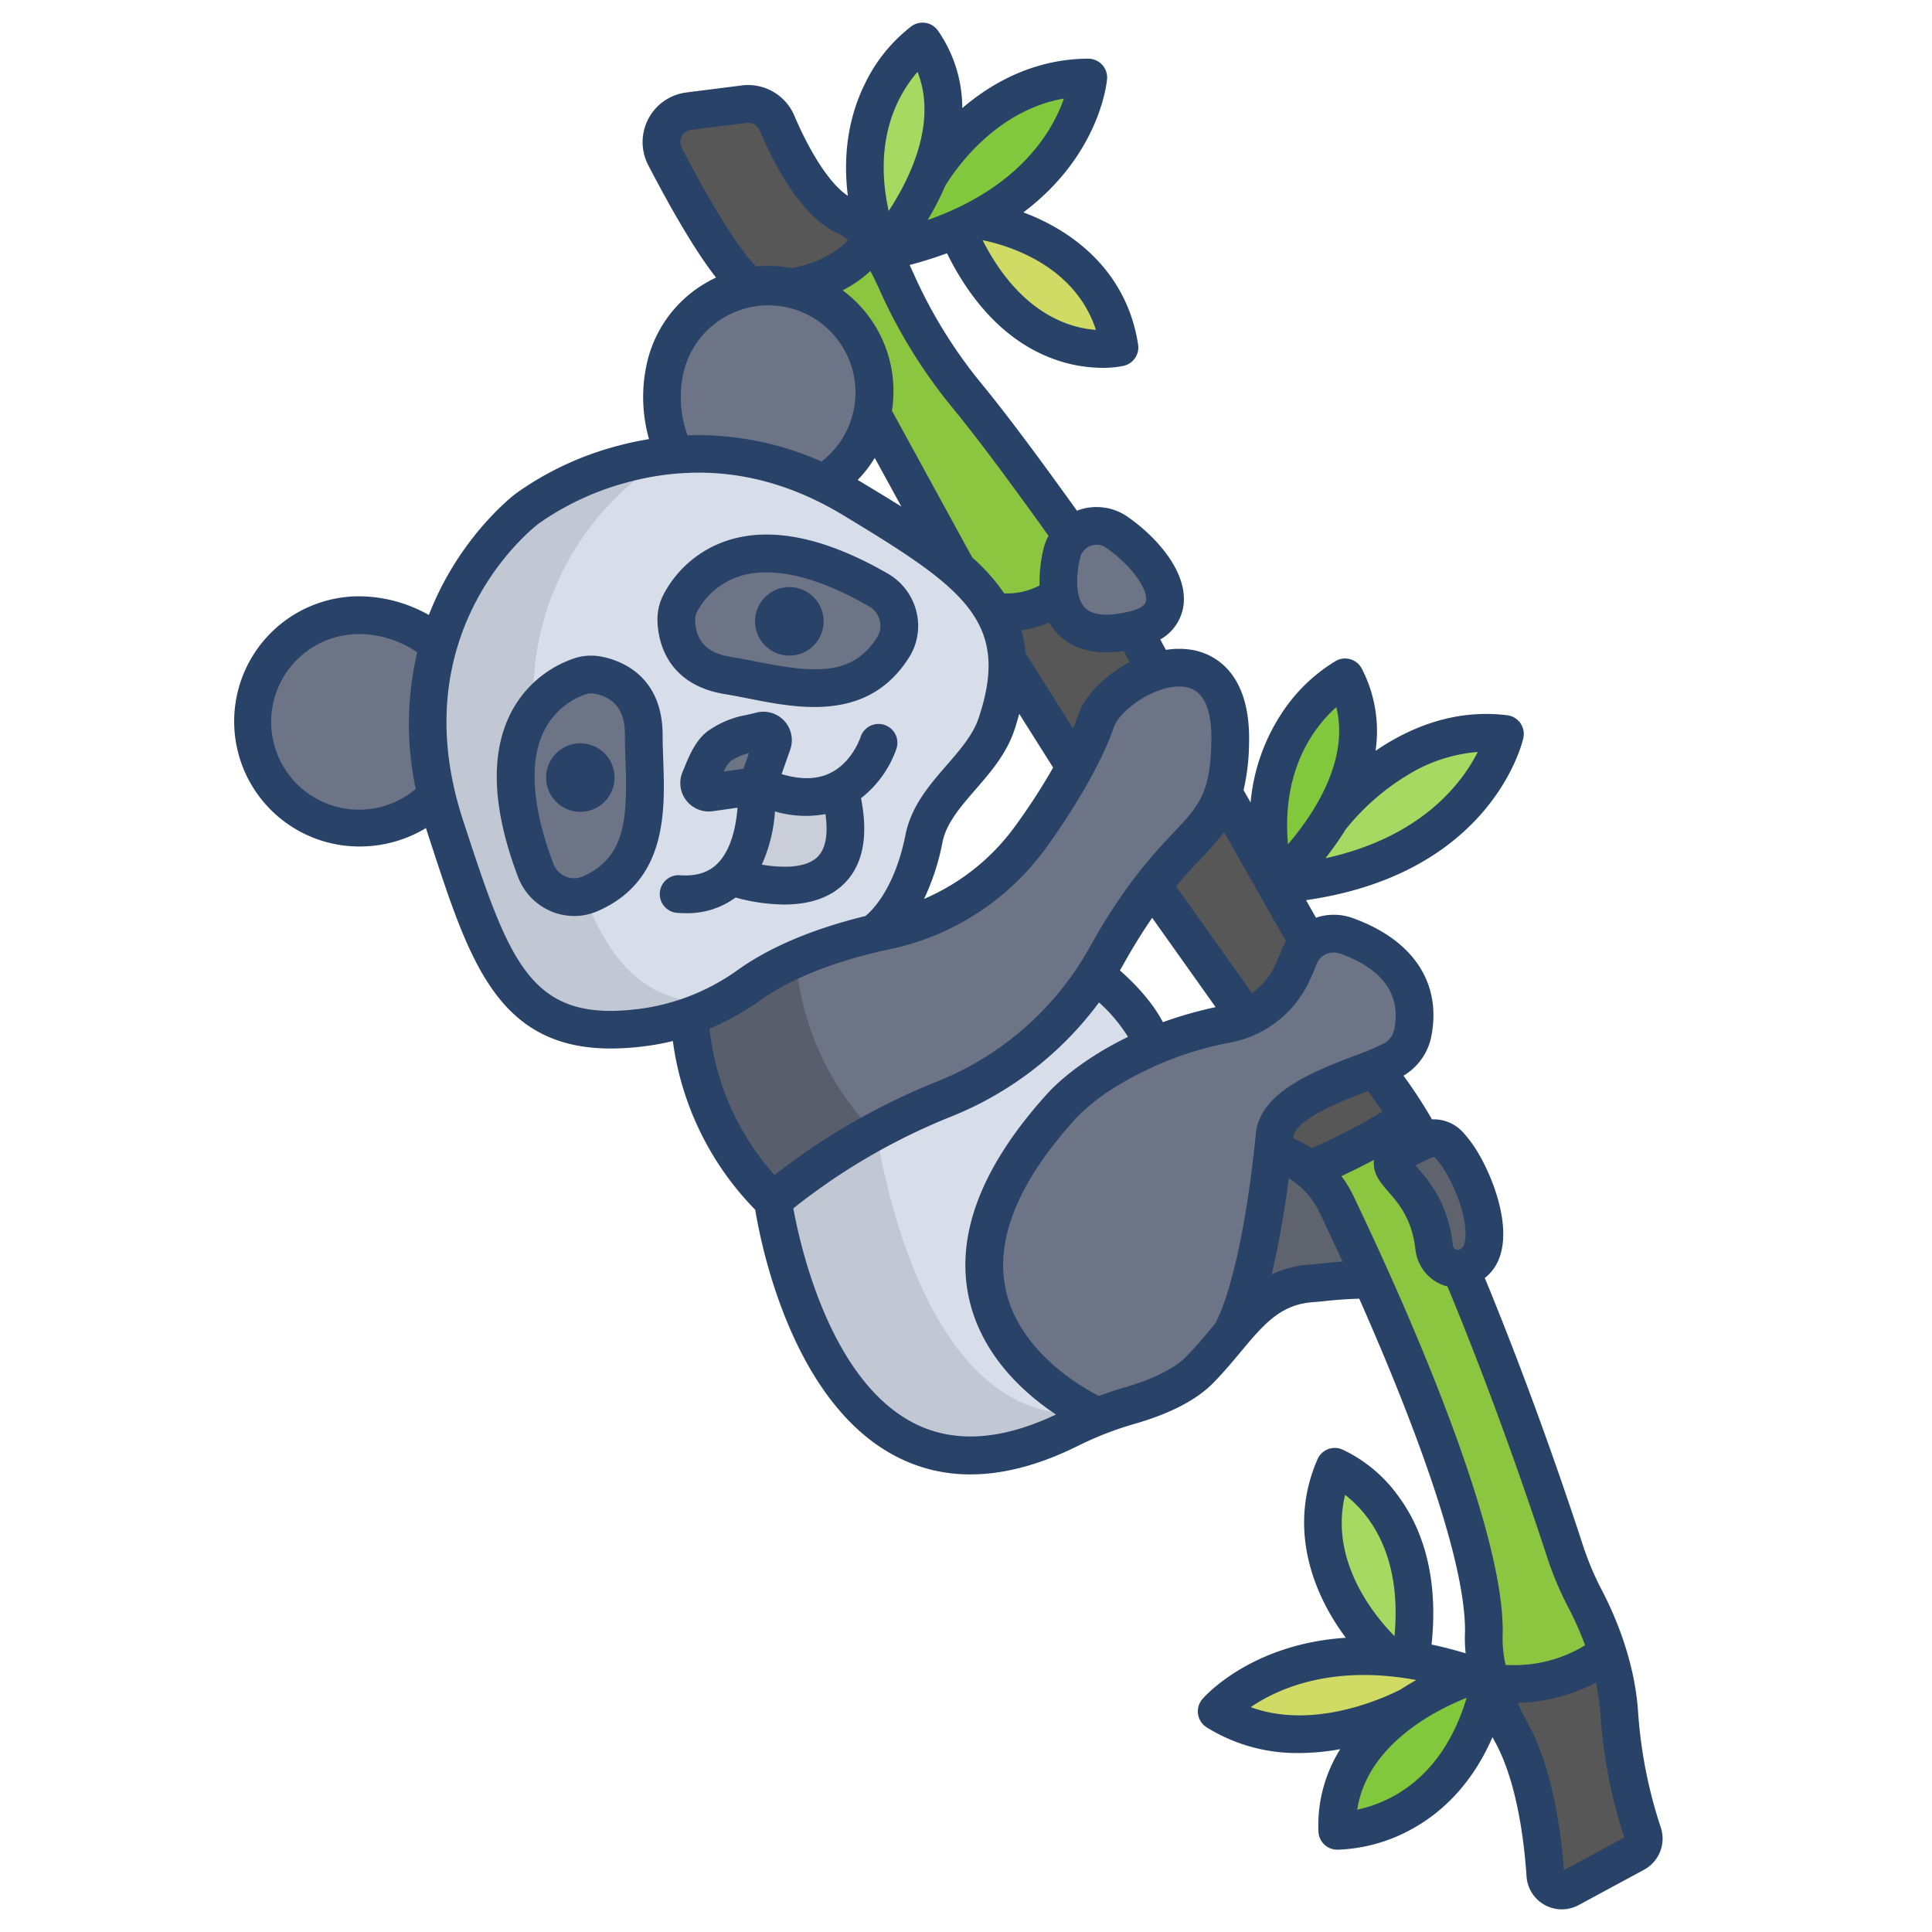 <svg height="512" viewBox="0 0 512 512" width="512" xmlns="http://www.w3.org/2000/svg"><g id="Layer_14" data-name="Layer 14"><path d="m284.03 142.02c-9.16-12.86-19.65-27.26-27.66-37.02a132.953 132.953 0 0 1 -18.8-30.41 56.164 56.164 0 0 0 -6.44-11.28l-.01.01c-6.41 11.06-21.38 12.81-21.38 12.81l21.38 33.55 22.47 41.05v.01a42.883 42.883 0 0 1 9.65 11.19h.01a23.14 23.14 0 0 0 17.51-4.16l3.28-15.74z" fill="#8cc540"/><path d="m266.93 174.77c.24 5-.66 10.62-2.86 17.15-3.86 11.49-16.83 18.42-19.21 30.31-3.82 19.15-12.97 24.91-13.38 25.16l-.01.01c-16.7 3.93-26.95 9.39-32.85 13.59a65.191 65.191 0 0 1 -15.77 8.3v.01a57.95 57.95 0 0 1 -10.89 2.76c-36.04 5.44-42.17-17.11-53.97-53-.93-2.85-1.71-5.62-2.34-8.33-3.64-15.48-2.6-28.73.52-39.63a73.993 73.993 0 0 1 23.56-36.33 79.876 79.876 0 0 1 39.51-14.25 75.439 75.439 0 0 1 38.93 7.48q3.825 1.83 7.74 4.18c11.2 6.77 20.67 12.51 27.68 18.55v.01a42.883 42.883 0 0 1 9.65 11.19h.01a28.211 28.211 0 0 1 3.68 12.84z" fill="#d8ddea"/><path d="m145.99 212.06c-.93-2.85-1.71-5.62-2.34-8.33-3.64-15.48-2.6-28.73.52-39.63a73.993 73.993 0 0 1 23.56-36.33 68.634 68.634 0 0 1 12.858-7.336c-.451.027-.9.051-1.348.086a79.876 79.876 0 0 0 -39.51 14.25 73.993 73.993 0 0 0 -23.56 36.33c-3.12 10.9-4.16 24.15-.52 39.63.63 2.71 1.41 5.48 2.34 8.33 11.8 35.89 17.93 58.44 53.97 53a57.95 57.95 0 0 0 10.89-2.76v-.01a62.54 62.54 0 0 0 7.816-3.429c-27.932.333-33.972-21.244-44.676-53.801z" fill="#c1c7d3"/><path d="m435.36 485.88a4.369 4.369 0 0 1 -2.08 5.23l-17.32 9.36a4.373 4.373 0 0 1 -6.44-3.56c-.62-9.38-2.61-26.32-9.05-37.89a60.868 60.868 0 0 1 -5.55-13.35v-.02s15.13 3.87 31.12-7.56a67.852 67.852 0 0 1 3.09 16.15 130.039 130.039 0 0 0 6.23 31.64z" fill="#575757"/><path d="m386.99 336.15-10.24-33.66a38.4 38.4 0 0 0 -3.78-7.02c-3.25 4.63-25.94 14.55-25.94 14.55l-.01.01c3 2.42 47.9 84.4 47.89 135.62h.01s15.13 3.87 31.12-7.56c-19.891-41.925-39.05-101.94-39.05-101.94z" fill="#8cc540"/><path d="m364.27 283.11-17.44-33.16-40.14-72.09c-2.33-3.1-4.38-7.66-6.07-10.98l-19.86-9.11a23.14 23.14 0 0 1 -17.51 4.16 28.211 28.211 0 0 1 3.68 12.84l38.48 59.93 24.9 35.04 7.48 31.13c-.15 1.48-.3 2.92-.46 4.32a13.953 13.953 0 0 1 2.9.87 24.705 24.705 0 0 1 6.79 3.97l.01-.01s22.69-9.92 25.94-14.55c-3.74-5.87-8.7-12.36-8.7-12.36z" fill="#575757"/><path d="m231.13 63.31-.01.01c-6.41 11.06-21.38 12.81-21.38 12.81a27.8 27.8 0 0 0 -10.81-.25h-.01c-6.23-4.13-16.54-22.59-22.69-34.4a8.261 8.261 0 0 1 6.27-12.01l14.76-1.88a8.261 8.261 0 0 1 8.62 4.98c3.33 7.78 10.01 21.07 18.17 24.69a19.212 19.212 0 0 1 7.08 6.05z" fill="#575757"/><path d="m363.51 339.3c-5.67-.54-12.37.57-15.75.79-10.22.67-15.74 6.55-21.68 13.61.62-.93 7.12-11.43 11.25-48.51a13.953 13.953 0 0 1 2.9.87 24.705 24.705 0 0 1 6.79 3.97 26.2 26.2 0 0 1 7.15 9.08c2.31 4.83 5.62 11.87 9.34 20.19z" fill="#5f636d"/><path d="m352.51 216.93c6.83-8.77 24.29-25.15 46.31-22.42 0 0-8.1 35.86-60.81 39.89a82.486 82.486 0 0 0 14.5-17.47z" fill="#a7d861"/><path d="m394.91 445.65c.01.01.01.01.01.02-8.62 40.22-40.54 39.52-40.54 39.52-.61-16.05 9.55-26.65 19.22-33.07.01 0 .01-.01.02-.01a68.977 68.977 0 0 1 16.76-8.09q2.235.75 4.53 1.63z" fill="#81c83d"/><path d="m373.77 439.9a99.637 99.637 0 0 1 16.61 4.12 68.977 68.977 0 0 0 -16.76 8.09c-.01 0-.01.01-.02.01-9.92 5.02-32.42 13.27-51.17 1.41 0 0 14.72-17.04 45.8-14.31q2.685.225 5.54.68z" fill="#d0db65"/><path d="m337.33 305.19c-4.13 37.08-10.63 47.58-11.25 48.51a.4.4 0 0 1 -.05.07c-2.51 2.99-5.1 6.19-8.15 9.29-4.63 4.7-12.47 7.7-18.47 9.44q-4.305 1.23-8.48 2.87v-.01s-60.8-25.91-9.56-82.3c0 0 7.63-8.79 24.04-15.72a100.657 100.657 0 0 1 19.7-5.97 25.56 25.56 0 0 0 5.2-1.63 23.967 23.967 0 0 0 11.82-11.18 49.688 49.688 0 0 0 2.04-4.71 9.9 9.9 0 0 1 12.54-5.88c8.96 3.2 20.7 10.39 17.7 25.71a10.653 10.653 0 0 1 -5.29 7.26 44.024 44.024 0 0 1 -4.85 2.17c-9.56 3.77-25.58 8.85-26.48 17.76-.15 1.48-.3 2.92-.46 4.32z" fill="#6d7486"/><path d="m353.73 388.71s26.76 10.63 20.04 51.19q-2.85-.45-5.54-.68s-26.71-22.52-14.5-50.51z" fill="#a7d861"/><path d="m356.46 179.5c6.93 13.4 2.37 27.08-3.95 37.43a82.486 82.486 0 0 1 -14.5 17.47c-9.31-40.08 18.45-54.9 18.45-54.9z" fill="#81c83d"/><path d="m305.41 234.7a143.487 143.487 0 0 0 -12.3 18.84q-1.35 2.43-2.85 4.75a85.245 85.245 0 0 1 -40.19 33.03 166.557 166.557 0 0 0 -45.23 26.91c-22.25-21.88-22-48.3-21.99-48.93v-.01a65.191 65.191 0 0 0 15.77-8.3c5.9-4.2 16.15-9.66 32.85-13.59l.01-.01c1.06-.24 2.14-.48 3.25-.72a63.424 63.424 0 0 0 38.04-24.38 167.806 167.806 0 0 0 12.14-19.02 79.651 79.651 0 0 0 5.51-12.09c1.77-5.27 8.87-11.11 16.27-13.32 9.64-2.88 19.79.37 19.33 18.99a47.275 47.275 0 0 1 -1.83 13.2c-2.93 9.24-9.31 12.48-18.78 24.65z" fill="#6d7486"/><path d="m290.26 258.29s12.61 9.32 15.15 19.05c-16.41 6.93-24.04 15.72-24.04 15.72-51.24 56.39 9.56 82.3 9.56 82.3v.01q-3.765 1.455-7.4 3.27c-66.17 33.04-78.69-60.41-78.69-60.41a166.557 166.557 0 0 1 45.23-26.91 85.245 85.245 0 0 0 40.19-33.03z" fill="#d8ddea"/><path d="m296.67 92.07s-27.13 6.26-43.18-31.4c1.78-.77 3.46-1.58 5.06-2.42l.01.03s33.43 3.61 38.11 33.79z" fill="#d0db65"/><path d="m253.49 60.67a100.3 100.3 0 0 1 -19.93 6.18 78.27 78.27 0 0 0 12.45-19.84c5.67-9.56 20.2-26.4 42.39-26.47 0 0-1.99 23.15-29.85 37.71-1.6.84-3.28 1.65-5.06 2.42z" fill="#81c83d"/><path d="m244.48 11c8.26 11.98 6.05 25.36 1.53 36.01a78.27 78.27 0 0 1 -12.45 19.84c-14.26-38.59 10.92-55.85 10.92-55.85z" fill="#a7d861"/><path d="m209.74 76.13a28.15 28.15 0 0 1 21.38 33.55 27.537 27.537 0 0 1 -12.95 18.32 75.439 75.439 0 0 0 -38.93-7.48c-3.87-6.07-4.64-15.36-2.97-22.95a28.123 28.123 0 0 1 22.65-21.69h.01a27.8 27.8 0 0 1 10.81.25z" fill="#6d7486"/><path d="m115.65 210.73h-.01c-5.13 5.62-12.49 8.6-20.69 8.6a28.15 28.15 0 0 1 0-56.3c7.75 0 16.14 2.98 21.22 8.07-3.12 10.9-4.16 24.15-.52 39.63z" fill="#6d7486"/><path d="m170.6 194.84c0 14.27 3.78 34.21-14.22 42.02a10.858 10.858 0 0 1 -14.41-6.19c-14.64-38.59 4.83-49.02 11.58-51.39a9.077 9.077 0 0 1 4.41-.44c4.17.64 12.64 3.49 12.64 16z" fill="#6d7486"/><path d="m232.83 156.37a10.9 10.9 0 0 1 3.82 15.23c-10.54 16.58-29.59 9.69-43.65 7.43-12.33-1.98-13.79-10.81-13.76-15.04a9.094 9.094 0 0 1 1.13-4.29c3.41-6.31 16.76-23.93 52.46-3.33z" fill="#6d7486"/><path d="m153.79 201.98a4.085 4.085 0 1 1 -4.07 4.08 4.076 4.076 0 0 1 4.07-4.08z" fill="#4a5160"/><path d="m213.25 164.66a4.07 4.07 0 1 0 -4.07 4.09 4.076 4.076 0 0 0 4.07-4.09z" fill="#4a5160"/><path d="m222.53 209.2c9.5 36.53-28.74 23.07-28.74 23.07 7.96-8.1 6.71-23.81 6.66-24.34l.01-.01c9.96 4.55 17.09 3.83 22.07 1.28z" fill="#caced8"/><path d="m201.65 193.7c-4.42 1.17-6.18.95-10.78 3.85-2.64 1.66-4.21 6.22-5.38 8.96a2.55 2.55 0 0 0 2.7 3.52l11.03-1.57a2.481 2.481 0 0 0 1.23-.53h.038l-.028-.012a2.522 2.522 0 0 0 .8-1.14l3.43-9.77a2.54 2.54 0 0 0 -3.04-3.308z" fill="#6d7486"/><path d="m295.98 141.06c12.15 8.45 19.12 22.26 4.64 25.82-13.52 3.31-18.65-2.09-19.86-9.11a28.62 28.62 0 0 1 .62-11.1 9.486 9.486 0 0 1 14.6-5.61z" fill="#6d7486"/><path d="m386.9 307.23c6.11 9.66 10.84 27.24.09 28.92a6.176 6.176 0 0 1 -6.92-5.58c-2.39-21.59-21.3-20.02-3.32-28.08.27-.12.56-.25.86-.38a5.6 5.6 0 0 1 6.38 1.3 26.842 26.842 0 0 1 2.91 3.82z" fill="#5f636d"/><path d="m210.9 254.136a70.163 70.163 0 0 0 -12.282 6.854 65.191 65.191 0 0 1 -15.77 8.3v.01c-.01.63-.26 27.05 21.99 48.93a157.184 157.184 0 0 1 26.807-18.218 73.447 73.447 0 0 1 -20.745-45.876z" fill="#585e6b"/><path d="m232.177 299.726a157.9 157.9 0 0 0 -27.337 18.5s12.52 93.45 78.69 60.41q3.63-1.815 7.4-3.27v-.01s-.722-.308-1.942-.929c-41.449 4.526-54.241-58.666-56.811-74.701z" fill="#c1c7d3"/><g fill="#284268"><path d="m434.125 453.927c-.866-14-6.416-26.408-9.646-32.56a77.834 77.834 0 0 1 -5.028-11.98c-11.2-34.26-21.772-60.586-25.967-70.71a11.751 11.751 0 0 0 3.508-4.474c3.949-8.7-1.343-22.495-5.864-29.647a32.954 32.954 0 0 0 -3.432-4.5 10.471 10.471 0 0 0 -8.205-3.412 127.791 127.791 0 0 0 -7.551-11.574 15.617 15.617 0 0 0 7.377-10.429c2.777-14.192-4.851-25.626-20.928-31.373a14.659 14.659 0 0 0 -9.635-.062l-2.643-4.658c48.891-6.986 57.243-41.4 57.589-42.936a5 5 0 0 0 -4.261-6.064c-10.807-1.337-21.591 1.214-32.068 7.59-.982.6-1.922 1.215-2.837 1.838a35.965 35.965 0 0 0 -3.637-21.765 5 5 0 0 0 -6.8-2.113 44.64 44.64 0 0 0 -14.525 14.068 51.388 51.388 0 0 0 -8.154 23.5l-1.856-3.27a58.1 58.1 0 0 0 1.45-12.415c.488-19.862-10.35-23.919-15.032-24.742a21.616 21.616 0 0 0 -7-.016c-.5-.879-1-1.816-1.483-2.76a12.308 12.308 0 0 0 6.031-8.358c1.69-9.1-6.859-18.7-14.693-24.149a14.41 14.41 0 0 0 -13.377-1.633c-.018.007-.034.017-.052.024-10.955-15.28-19-26-25.167-33.516a127.669 127.669 0 0 1 -18.1-29.261c-.356-.8-.718-1.581-1.083-2.341q5.292-1.4 9.9-3.113c5.337 10.8 14.241 22.988 28.416 28.077a38.039 38.039 0 0 0 12.816 2.286 26.273 26.273 0 0 0 5.605-.528 5 5 0 0 0 3.818-5.637c-3.073-19.84-17.755-30.332-30.416-35.03 20.152-15.137 22.09-34.181 22.187-35.311a5 5 0 0 0 -1.3-3.814 5.117 5.117 0 0 0 -3.694-1.613c-13.293.041-24.651 5.609-33.37 13.106a36.073 36.073 0 0 0 -6.418-20.489 5 5 0 0 0 -6.944-1.287 42.287 42.287 0 0 0 -12.466 15.365c-3.281 6.642-6.144 16.558-4.5 29.661-4.476-2.942-9.677-10.692-14.2-21.293a13.31 13.31 0 0 0 -13.854-7.974l-14.757 1.874a13.257 13.257 0 0 0 -10.079 19.278q10.632 20.432 17.963 29.774a33.7 33.7 0 0 0 -3.882 2.131 32.939 32.939 0 0 0 -14.494 20.8 40.739 40.739 0 0 0 .609 19.877c-2.848.464-5.511 1.048-7.958 1.7a82.374 82.374 0 0 0 -27.307 12.7c-.44.331-10.888 8.272-18.991 23.323a78.057 78.057 0 0 0 -4.087 8.887 38 38 0 0 0 -18.7-4.955 33.151 33.151 0 0 0 0 66.3 33.9 33.9 0 0 0 17.928-4.879l1.485 4.576c10.077 30.768 17.631 53.85 47.535 53.847a72.654 72.654 0 0 0 10.811-.868q2.807-.425 5.6-1.121a78.719 78.719 0 0 0 21.833 44.721c1.484 9.1 9.664 50.715 36.977 65.187a42.217 42.217 0 0 0 20.063 4.942c8.869 0 18.422-2.539 28.579-7.609a89.066 89.066 0 0 1 15.036-5.82c9.345-2.7 16.291-6.312 20.647-10.732 2.741-2.782 5.057-5.557 7.3-8.241 6.142-7.361 10.579-12.68 19.346-13.252.972-.063 2.1-.182 3.406-.32 2.237-.235 5.826-.526 8.715-.586 12.137 27.405 28.241 67.734 28.03 88.336a34.821 34.821 0 0 0 .177 5.645q-4.685-1.418-9.042-2.325c1.293-12.025.3-27.316-9.115-39.748a37.982 37.982 0 0 0 -14.679-12.013 5 5 0 0 0 -6.429 2.647c-8.11 18.593-.919 36.081 7.5 47.317-24.974 1.608-37.282 15.395-38 16.231a5 5 0 0 0 1.11 7.494 45.177 45.177 0 0 0 24.534 6.814 61.059 61.059 0 0 0 10.882-1.024 38.015 38.015 0 0 0 -5.783 21.836 5 5 0 0 0 4.887 4.809h.186a43.5 43.5 0 0 0 19.324-5.273c7.1-3.808 15.867-11.024 21.723-24.552.194.363.388.726.592 1.092 6 10.771 7.858 27.04 8.434 35.779a9.364 9.364 0 0 0 13.81 7.632l17.32-9.358a9.369 9.369 0 0 0 4.448-11.211 124.109 124.109 0 0 1 -5.998-30.37zm-323.948-244.856a23.277 23.277 0 1 1 -15.23-41.043 27.31 27.31 0 0 1 15.618 4.855 82.961 82.961 0 0 0 -.388 36.188zm269.436 97.623a.623.623 0 0 1 .671.07 23.01 23.01 0 0 1 2.391 3.134c4.377 6.925 6.861 16.538 5.212 20.169a1.8 1.8 0 0 1 -1.662 1.138.787.787 0 0 1 -.642-.184 1.483 1.483 0 0 1 -.548-1c-1.243-11.225-6.445-17.19-9.552-20.753-.112-.13-.233-.268-.356-.41.909-.51 2.315-1.215 4.486-2.164zm-23.006-86.884a62.281 62.281 0 0 1 15.962-14.133 41.831 41.831 0 0 1 19.051-6.4c-4.118 8.167-14.819 22.567-40.362 28.165a81.808 81.808 0 0 0 5.349-7.632zm-2.476-32.426c3.514 14.08-5.885 28.259-12.8 36.371-1.763-19.897 7.034-31.198 12.8-36.371zm-13.331 62.06a14.854 14.854 0 0 0 -1.309 2.64 44.069 44.069 0 0 1 -1.827 4.231 18.8 18.8 0 0 1 -5.881 6.866l-20.112-28.3c2.384-2.855 4.564-5.18 6.562-7.309a79.819 79.819 0 0 0 6.148-7.059zm-18.646 17.456a107.837 107.837 0 0 0 -13.968 3.985c-3.029-5.765-8-10.73-11.4-13.716.231-.4.475-.793.7-1.2 2.81-5.054 5.419-9.211 7.853-12.736zm-35.911-119.067a4.453 4.453 0 0 1 2.779-3.172 4.5 4.5 0 0 1 1.6-.3 4.37 4.37 0 0 1 2.5.8c7.217 5.024 11.108 11.238 10.573 14.115-.287 1.55-2.8 2.388-4.273 2.749-4 .98-9.3 1.62-11.841-.909-2.681-2.669-2.451-8.611-1.338-13.283zm-5.707 20.376c3.134 3.112 7.374 4.674 12.659 4.674a31.932 31.932 0 0 0 4.641-.373c.485.976.994 1.975 1.524 2.968-6.535 3.429-11.919 8.867-13.676 14.113-.335 1-.787 2.158-1.33 3.428l-12.563-19.919a33.369 33.369 0 0 0 -1.1-6.109 28.654 28.654 0 0 0 7.388-2.015 15.276 15.276 0 0 0 2.457 3.233zm-1.445 35.213a164.929 164.929 0 0 1 -10.349 15.9 57.944 57.944 0 0 1 -23.86 18.9 62.375 62.375 0 0 0 4.885-15.022c1.008-5.037 4.751-9.353 8.713-13.921 4.038-4.654 8.213-9.468 10.333-15.774.5-1.49.917-2.926 1.294-4.337zm11.346-116c-7.074-.491-20.1-4.289-30.042-23.769 6.485 1.315 24.372 6.464 30.042 23.765zm-40.417-37.102c.141-.313.26-.623.395-.936 2.365-3.931 13.076-20.03 31.534-23.273-2.915 8.411-11.471 23.544-36.11 32.194a77.9 77.9 0 0 0 4.181-7.985zm-6.864-31.275c5.295 13.364-1.946 28.169-7.642 36.873-4.277-19.301 2.719-31.218 7.642-36.873zm-12.5 52.775q1.19 2.2 2.342 4.788a137.669 137.669 0 0 0 19.511 31.558c6.136 7.484 14.235 18.284 25.365 33.826a14.467 14.467 0 0 0 -1.354 3.523 37.155 37.155 0 0 0 -1.01 9.628 18.5 18.5 0 0 1 -9.384 2.106 50.98 50.98 0 0 0 -8.469-9.508l-21.287-38.9a33.237 33.237 0 0 0 -13.059-31.9 32.583 32.583 0 0 0 7.341-5.121zm8.215 62.424c-3.313-2.072-6.782-4.17-10.375-6.341-.4-.243-.8-.471-1.208-.706a31.912 31.912 0 0 0 4.523-5.854zm-58.2-95.072a3.248 3.248 0 0 1 0-3.029 3.215 3.215 0 0 1 2.462-1.714l14.759-1.874a3.279 3.279 0 0 1 3.4 1.979c4.35 10.189 11.478 23.194 20.739 27.294a10.29 10.29 0 0 1 2.671 1.813c-4.886 5.29-12.571 7.007-14.868 7.417a33.06 33.06 0 0 0 -9.427-.426c-3.515-3.409-10.155-13.041-19.74-31.46zm.483 59.471a23.094 23.094 0 1 1 36.56 23.663 80.755 80.755 0 0 0 -35.5-6.937 29.56 29.56 0 0 1 -1.064-16.726zm-9.932 168.468c-29.529 4.467-35.511-10.034-47.355-46.2l-1.12-3.415c-16.536-50.31 18.5-77.6 20.049-78.775a73.72 73.72 0 0 1 24.191-11.089 71.984 71.984 0 0 1 18.157-2.377c13.05 0 25.834 3.744 38.18 11.2 32 19.335 44.642 28.2 36.015 53.862-1.491 4.435-4.851 8.308-8.408 12.409-4.641 5.35-9.439 10.882-10.966 18.513-2.854 14.269-8.856 20.083-10.615 21.521-17.1 4.146-27.658 9.9-33.628 14.147a57.516 57.516 0 0 1 -24.504 10.204zm16.819 5.5a71.194 71.194 0 0 0 13.479-7.551c5.69-4.048 16.252-9.678 34.256-13.5a68.4 68.4 0 0 0 41.024-26.313c8.358-11.376 15.567-24.125 18.365-32.48 1.591-4.752 11.818-11.955 19.087-10.684 4.707.827 6.983 5.755 6.765 14.646-.335 13.622-3.187 16.66-10.078 24-5.491 5.848-13.011 13.859-22.2 30.38a80.417 80.417 0 0 1 -40.519 35.561 176.2 176.2 0 0 0 -42.971 24.73 69.337 69.337 0 0 1 -17.212-38.788zm53.785 104.344c-21.942-11.61-29.77-46.758-31.582-56.732a166.439 166.439 0 0 1 41.674-24.259 90.543 90.543 0 0 0 39.332-30.31 42.393 42.393 0 0 1 7.682 9.132c-13.72 6.65-20.545 14.1-21.286 14.942-17.5 19.277-24.528 37.531-20.873 54.254 3.333 15.251 14.765 25.357 23.071 30.878-14.666 6.969-27.455 7.689-38.022 2.096zm91-76.586c-3.791 37.573-10.088 49.188-10.826 50.437q-.466.556-.931 1.114c-2.109 2.527-4.29 5.141-6.74 7.628-3.05 3.1-8.84 5.987-16.3 8.143-2.324.672-4.588 1.437-6.814 2.25-5.264-2.7-21.2-12.094-24.679-28.15-2.9-13.374 3.344-28.639 18.609-45.439a51.462 51.462 0 0 1 9.935-7.967 89.3 89.3 0 0 1 31.012-12.112 29.032 29.032 0 0 0 20.508-15.473 54.112 54.112 0 0 0 2.245-5.187 4.906 4.906 0 0 1 6.179-2.935c11.412 4.079 16.284 10.82 14.481 20.037a5.654 5.654 0 0 1 -2.818 3.857 71.794 71.794 0 0 1 -7.5 3.138c-10.663 4.07-25.259 9.642-26.37 20.66zm33.549-5.816a165.691 165.691 0 0 1 -18.735 9.723 30.4 30.4 0 0 0 -4.9-2.59c.011-.106.022-.207.033-.313.488-4.831 12.911-9.62 19.769-12.238 1.249 1.719 2.572 3.584 3.824 5.419zm-10.6 39.768c-1.93.133-3.756.322-5.329.488-1.164.124-2.188.233-3.006.287a28.376 28.376 0 0 0 -10.451 2.642 238.455 238.455 0 0 0 4.535-25.482 21.133 21.133 0 0 1 8.142 9.014c1.536 3.206 3.657 7.693 6.118 13.068zm.695 61.843c5.922 4.554 15.161 15.328 13.088 37.424-4.934-4.98-17.413-19.705-13.094-37.423zm-25.024 56.25c7.075-4.837 21.415-11.359 43.878-7.19-1.361.765-2.76 1.6-4.177 2.534-5.854 2.933-23.564 10.535-39.707 4.657zm28.238 27.16c2.685-17.578 21.453-26.662 28.993-29.635-6.565 21.974-21.158 27.994-28.999 29.636zm39.316-38.364a32.219 32.219 0 0 1 -.789-8.007c.014-.138.021-.275.023-.414.409-29.223-27.526-90.745-39.555-115.84a31.979 31.979 0 0 0 -3.189-5.274c2.722-1.278 5.733-2.752 8.641-4.3-.48 3.528 1.794 6.141 3.817 8.46 2.638 3.025 6.251 7.169 7.15 15.283a11.508 11.508 0 0 0 4.411 7.844 10.914 10.914 0 0 0 4.077 1.952c3.535 8.451 14.584 35.552 26.362 71.579a88.032 88.032 0 0 0 5.679 13.523 83.717 83.717 0 0 1 4.432 10 35.97 35.97 0 0 1 -21.059 5.194zm15.444 54.4c-.707-9.778-2.888-26.946-9.608-39.014a59.337 59.337 0 0 1 -2.624-5.323 46.425 46.425 0 0 0 20.716-5.4 58.737 58.737 0 0 1 1.219 8.674 134.3 134.3 0 0 0 6.311 32.411z"/><path d="m209.178 173.746a9.082 9.082 0 1 0 -9.073-9.081 9.087 9.087 0 0 0 9.073 9.081z"/><path d="m175.756 201.1c-.079-2.213-.154-4.3-.154-6.26 0-17.016-12.918-20.326-16.878-20.936a14.15 14.15 0 0 0 -6.832.662 29.443 29.443 0 0 0 -17.025 15.43c-4.994 10.751-4.177 25.034 2.431 42.452a16.043 16.043 0 0 0 8.725 9.05 15.767 15.767 0 0 0 6.137 1.256 15.567 15.567 0 0 0 6.209-1.3c18.547-8.054 17.877-26.726 17.387-40.354zm-21.369 31.181a5.624 5.624 0 0 1 -4.475 0 5.918 5.918 0 0 1 -3.265-3.383c-5.536-14.595-6.474-26.591-2.711-34.692a19.493 19.493 0 0 1 11.276-10.206 4.11 4.11 0 0 1 1.991-.212c8.4 1.293 8.4 8.639 8.4 11.053 0 2.137.078 4.313.161 6.618.551 15.391.058 25.853-11.377 30.818z"/><path d="m192.2 183.967c1.928.309 3.974.715 6.141 1.143 5.3 1.049 11.388 2.253 17.476 2.253 9.243 0 18.5-2.775 25.051-13.076a15.612 15.612 0 0 0 1.987-12.208 16.057 16.057 0 0 0 -7.53-10.042c-16.1-9.286-30.034-12.361-41.417-9.138a29.441 29.441 0 0 0 -17.942 14.419 14.228 14.228 0 0 0 -1.73 6.642c-.022 4.013 1.195 17.314 17.964 20.007zm-7.438-21.893a19.5 19.5 0 0 1 11.871-9.553 23.615 23.615 0 0 1 6.455-.843c7.623 0 16.893 3.053 27.24 9.021a5.936 5.936 0 0 1 2.815 3.762 5.7 5.7 0 0 1 -.713 4.459c-6.7 10.528-17.08 9.362-32.149 6.38-2.257-.446-4.39-.868-6.5-1.206-2.376-.382-9.606-1.542-9.55-10.069a4.147 4.147 0 0 1 .535-1.951z"/><path d="m223.273 234.593c5.312-4.884 6.949-12.637 4.911-23.06a28.629 28.629 0 0 0 9.418-13.219 5 5 0 0 0 -9.554-2.953c-.022.07-2.3 6.981-8.468 9.711-3.44 1.521-7.612 1.537-12.44.066l2.273-6.473a7.542 7.542 0 0 0 -9.036-9.8c-1 .265-1.859.452-2.642.624a25.215 25.215 0 0 0 -9.537 3.829c-3.639 2.3-5.49 6.816-6.842 10.115-.161.4-.315.771-.462 1.116a7.542 7.542 0 0 0 6.939 10.5 7.718 7.718 0 0 0 1.059-.075l6.557-.933c-.362 4.864-1.654 11.094-5.227 14.728-2.406 2.449-5.683 3.491-10.018 3.176a5 5 0 1 0 -.714 9.975q1.114.079 2.19.08a21.573 21.573 0 0 0 13.263-4.147 49.941 49.941 0 0 0 12.83 1.857c5.437.004 11.227-1.186 15.5-5.117zm-26.233-30.874-5.23.743a7.974 7.974 0 0 1 1.724-2.684 14.814 14.814 0 0 1 4.962-2.2zm8.338 11.324a28.835 28.835 0 0 0 13.383.693c.622 4.505.385 9.06-2.248 11.489-3.213 2.964-9.529 2.775-14.623 1.912a41.252 41.252 0 0 0 3.488-14.094z"/><ellipse cx="153.79" cy="206.064" rx="9.072" ry="9.082"/></g></g></svg>